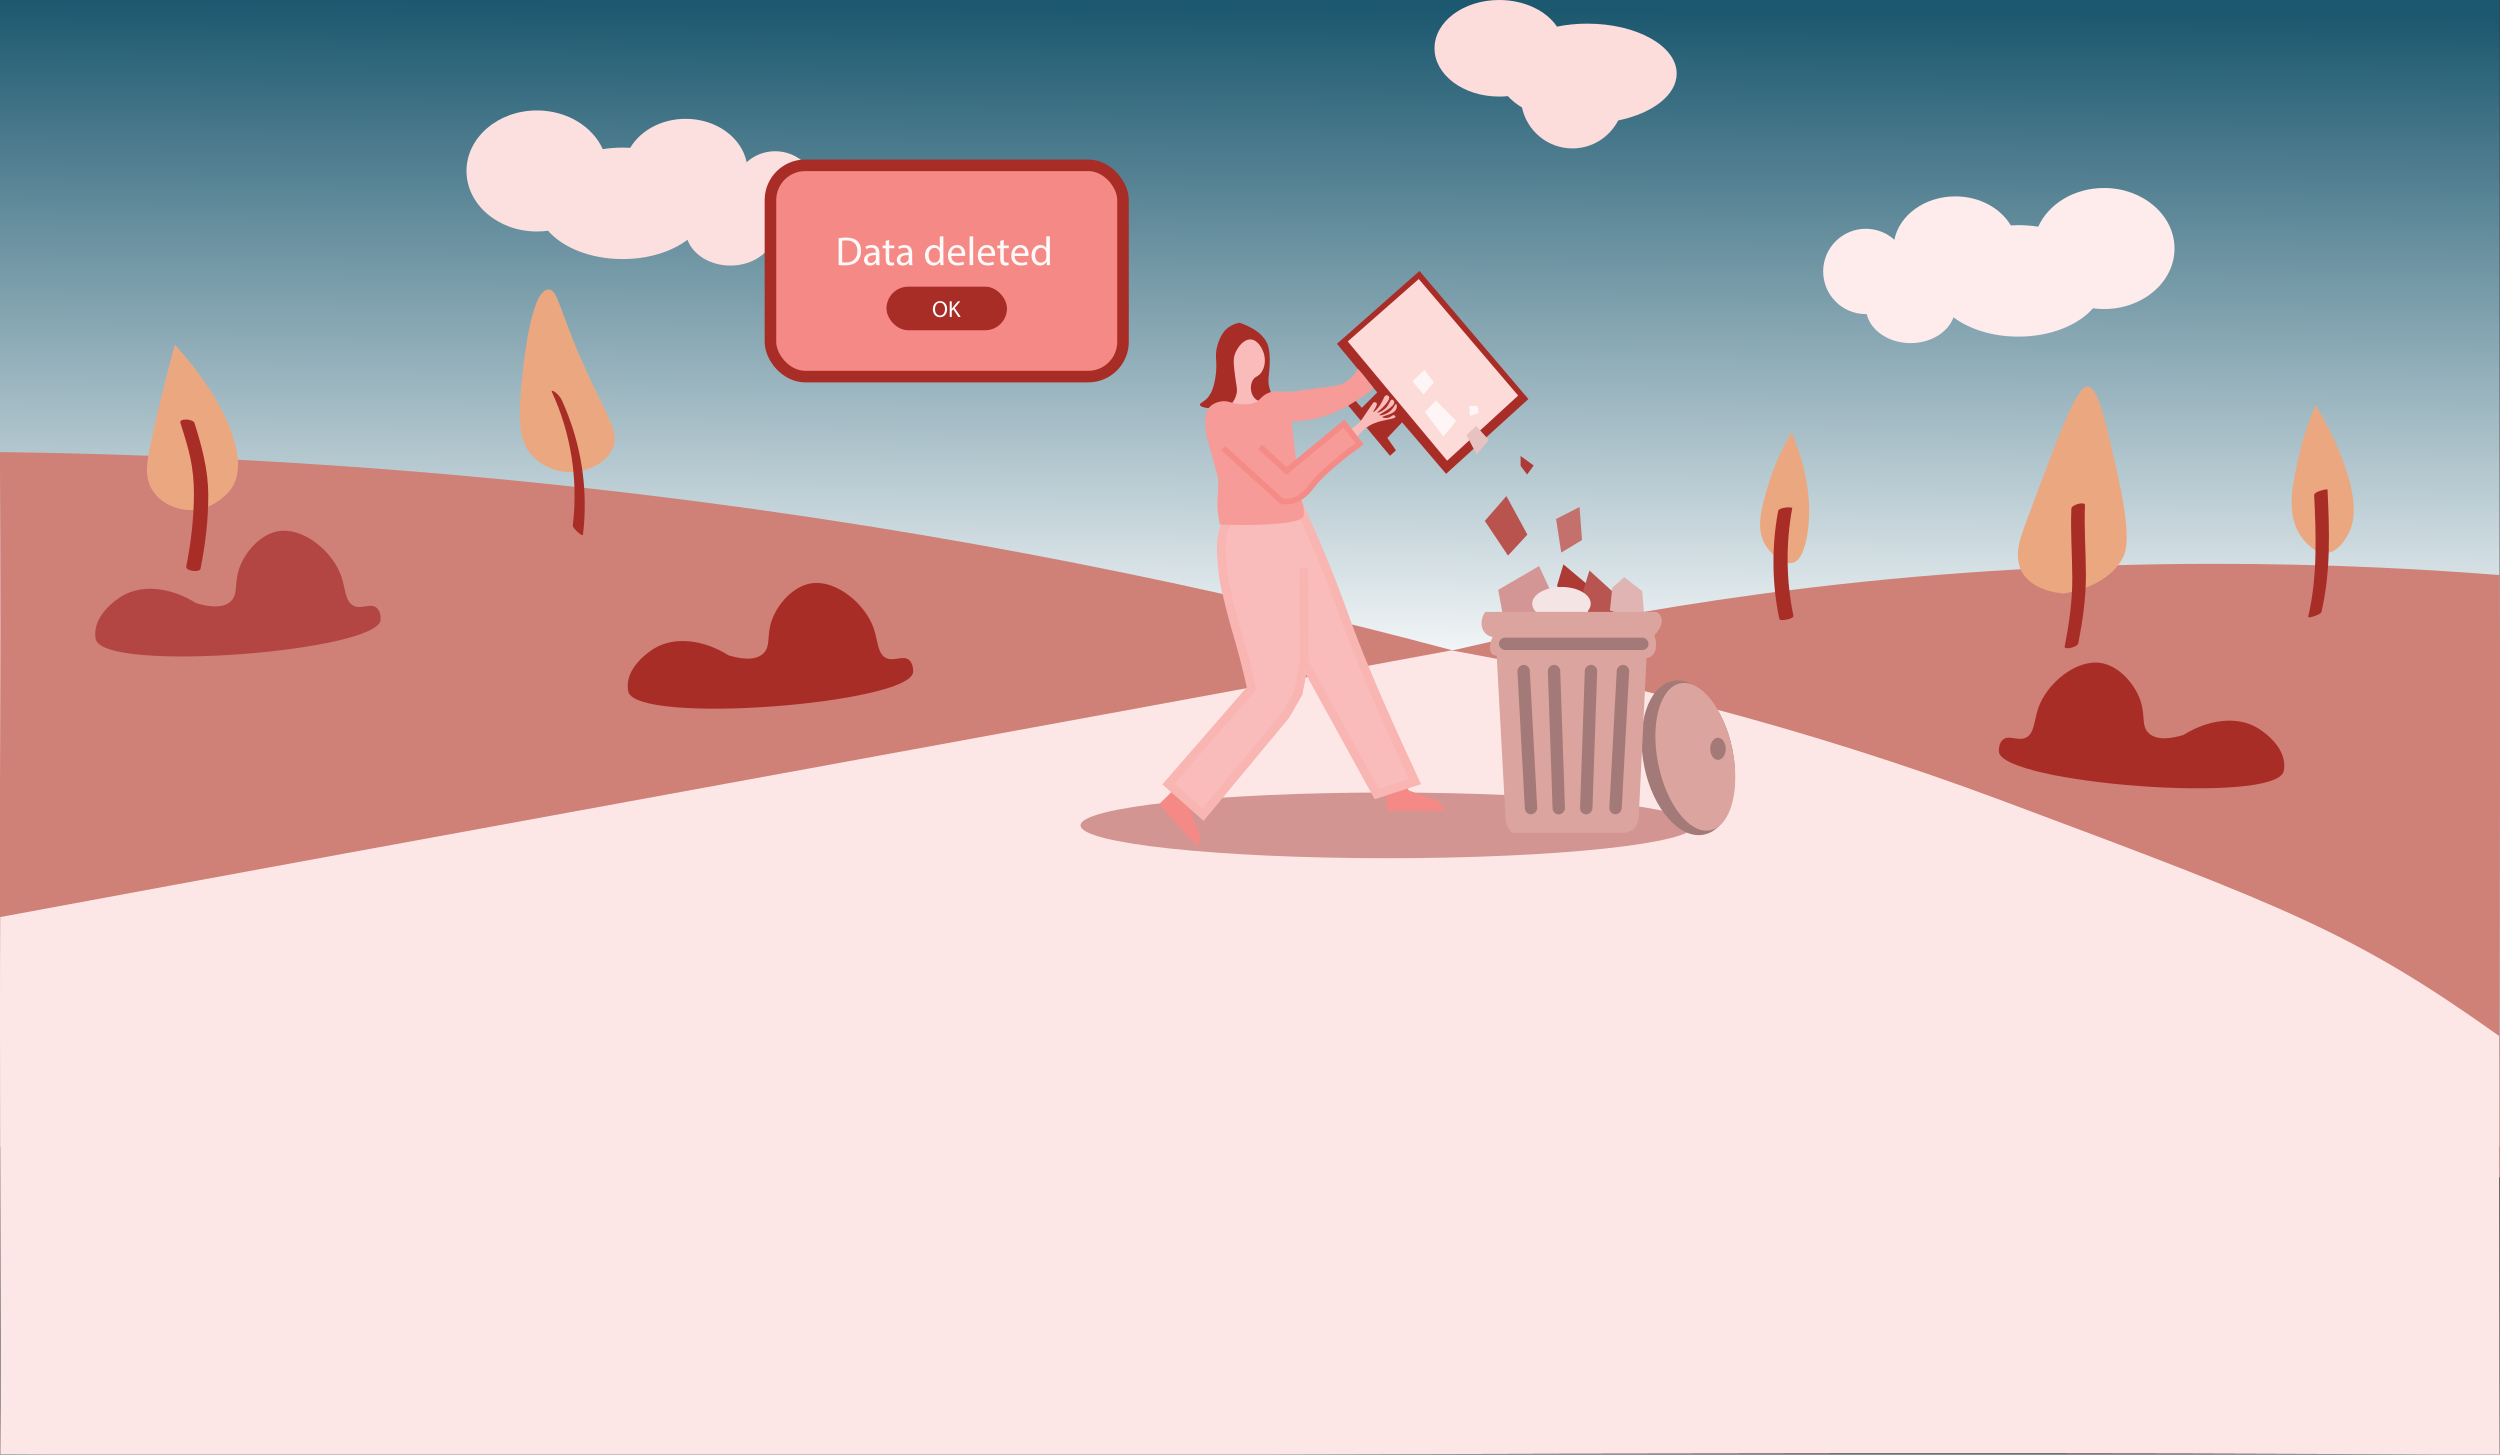 <?xml version="1.0" encoding="UTF-8"?>
<svg xmlns="http://www.w3.org/2000/svg" xmlns:xlink="http://www.w3.org/1999/xlink" viewBox="0 0 863.62 502.47">
  <rect x="0" y="0" width="863.62" height="502.47" fill="#333333" stroke="none"/>
  <defs>
    <style>
      .cls-1 {
        fill: #fdeceb;
      }

      .cls-1, .cls-2, .cls-3, .cls-4, .cls-5, .cls-6, .cls-7, .cls-8, .cls-9, .cls-10, .cls-11, .cls-12, .cls-13, .cls-14, .cls-15, .cls-16, .cls-17, .cls-18, .cls-19, .cls-20, .cls-21, .cls-22, .cls-23, .cls-24, .cls-25, .cls-26, .cls-27 {
        stroke-width: 0px;
      }

      .cls-2 {
        fill: #fde7e6;
      }

      .cls-28 {
        stroke: #f58b87;
        stroke-width: 2px;
      }

      .cls-28, .cls-29, .cls-30 {
        stroke-miterlimit: 10;
      }

      .cls-28, .cls-14 {
        fill: #f69b97;
      }

      .cls-3 {
        fill: #fce0df;
      }

      .cls-4 {
        fill: #fcdddc;
      }

      .cls-5 {
        fill: url(#linear-gradient);
      }

      .cls-6, .cls-30 {
        fill: #f58985;
      }

      .cls-7 {
        fill: #f4e4e3;
      }

      .cls-8 {
        fill: #e0b4b2;
      }

      .cls-9 {
        fill: #fcdbd9;
      }

      .cls-29 {
        stroke: #f8b5b2;
        stroke-width: 3px;
      }

      .cls-29, .cls-25 {
        fill: #f9bcba;
      }

      .cls-10 {
        fill: #fef6f6;
      }

      .cls-11 {
        fill: #eba880;
      }

      .cls-12 {
        fill: #e6c2c0;
      }

      .cls-13 {
        fill: #d39592;
      }

      .cls-15 {
        fill: #c4716d;
      }

      .cls-16 {
        fill: #b34642;
      }

      .cls-17 {
        fill: #b95551;
      }

      .cls-18 {
        fill: #dca49f;
      }

      .cls-19 {
        opacity: .96;
      }

      .cls-19, .cls-26 {
        fill: #fff;
      }

      .cls-20 {
        fill: #ae3a35;
      }

      .cls-21 {
        fill: #a37a77;
      }

      .cls-22 {
        fill: #cf8077;
      }

      .cls-23 {
        fill: #b8534e;
      }

      .cls-24 {
        fill: #d49694;
      }

      .cls-30 {
        stroke: #a92d27;
        stroke-width: 4px;
      }

      .cls-27 {
        fill: #a92d27;
      }
    </style>
    <linearGradient id="linear-gradient" x1="431.46" y1="238.55" x2="433.14" y2="3.29" gradientUnits="userSpaceOnUse">
      <stop offset="0" stop-color="#fff"/>
      <stop offset="1" stop-color="#1c586f"/>
    </linearGradient>
  </defs>
  <g id="Layer_2" data-name="Layer 2">
    <rect class="cls-5" width="863.5" height="396.23"/>
  </g>
  <g id="Layer_3" data-name="Layer 3">
    <path class="cls-22" d="M-.03,156.17c65.67.83,139.92,4.86,220.69,14.53,108.63,13.01,203.05,33.1,281.12,53.97,32.01-7.44,67.26-14.17,105.53-19.37,98.08-13.32,186.63-12.13,256.17-6.65.49,69.42-.37,138.57.12,208-287.33-4.15-576.26-6.27-863.59-10.42-.55-79.34.51-160.72-.03-240.06Z"/>
    <path class="cls-2" d="M.09,316.79c150.02-27.84,351.27-64.28,501.29-92.12,53.9,9.71,119.67,25.52,190.69,52.07,98.63,36.87,120.96,45.39,171.21,81.1.1,12.71.13,132.03.22,144.74-288.13-1.81-575.29,1.61-863.41-.2.31-39.41-.3-146.17,0-185.58Z"/>
    <path class="cls-11" d="M60.37,119.03c-3.52,13.04-6.2,24.43-8.21,33.76-1.4,6.46-2.48,11.94.61,16.73,2.74,4.25,7.86,6.53,12.47,6.69,6.9.24,12.44-4.28,14.6-7.3,6.68-9.35-1.04-29.61-19.47-49.88"/>
    <path class="cls-11" d="M618.94,149.34c-4.48,7.38-6.91,14.04-8.3,18.83-2.37,8.19-4.04,14.31-.96,19.79,2.11,3.75,6.59,7.43,9.89,6.38.85-.27,3.41-1.42,4.79-9.89,1.05-6.48,1.6-18.41-5.43-35.11Z"/>
    <path class="cls-11" d="M712.92,205.05c-2.76-.26-10.93-1.37-14.36-7.34-3.03-5.27-.79-11.58.96-16.28,11.98-32.24,18.05-48.35,21.7-47.88,3.5.46,5.63,9.77,9.89,28.41,5.43,23.73,3.41,28.68,1.92,31.28-4.71,8.16-14.61,10.84-20.11,11.81Z"/>
    <path class="cls-11" d="M799.96,139.93c-3.05,6.89-4.75,12.88-5.74,17.24-2.35,10.32-4.67,20.47.64,28.09.54.78,4.3,6.17,8.94,5.75,3.92-.36,6.38-4.7,7.34-6.38,7.45-13.11-8.49-40.21-11.17-44.68Z"/>
    <g>
      <path class="cls-11" d="M194.89,162.97c-.91-.1-6.9-.82-11.25-5.78-3.43-3.91-4.91-9.39-3.65-22.81.73-7.76,3.2-34.09,9.43-34.37,3.61-.16,3.83,8.62,14.9,31.94,6.2,13.05,9.72,17.86,7.3,23.12-2.5,5.43-10.1,8.6-16.73,7.91Z"/>
      <path class="cls-27" d="M201.4,184.66c1.89-15.8-.68-32.01-7.34-46.46-.48-1.03-1.29-1.94-2.17-2.65-.24-.19-1.67-1.08-1.22-.09,6.59,14.3,9.08,30.26,7.21,45.9-.1.84,1.25,2.03,1.79,2.54.19.18,1.65,1.48,1.73.77h0Z"/>
    </g>
    <path class="cls-27" d="M69.29,196.42c1.66-8.36,2.68-16.93,2.66-25.46s-2.19-16.7-4.78-24.87c-.45-1.42-5.36-1.65-4.86-.06,1.26,3.97,2.52,7.94,3.41,12.01s1.29,8.44,1.27,12.73c-.03,8.37-1.03,16.78-2.66,24.98-.29,1.45,4.64,2.23,4.96.66h0Z"/>
    <path class="cls-27" d="M614.24,176.57c-2.27,12.31-2.13,24.97.41,37.22.21,1.01,5.1,0,4.89-1.05-2.54-12.26-2.68-24.91-.41-37.22.09-.49-4.63-.36-4.89,1.05h0Z"/>
    <path class="cls-27" d="M715.55,175.67c-.34,7.92.27,15.82.32,23.74s-1.06,16-2.64,23.95c-.25,1.28,4.44.25,4.71-1.14,1.55-7.8,2.64-15.54,2.64-23.51s-.67-16.12-.32-24.18c.06-1.47-4.66-.18-4.71,1.14h0Z"/>
    <path class="cls-27" d="M799.42,171.03c.67,13.99,1.17,28.18-2.04,41.91-.16.69,1.64.06,1.88-.02.58-.2,2.51-.79,2.69-1.55,3.23-13.86,2.77-28.15,2.09-42.26-.02-.33-4.68.67-4.62,1.91h0Z"/>
    <path class="cls-27" d="M315.44,232.17c-.95,10.91-95.3,18.44-98.4,6.77-.11-.41-.22-1.28-.2-2.19.16-7.16,8.2-12.17,9.16-12.75,6.98-4.22,16.96-3.09,25.69,2.39,3.74,1.12,9.04,2.11,11.95-.6,2.73-2.54,1.08-6.19,2.99-11.55,1.98-5.56,7.37-11.83,13.74-12.75,8.51-1.23,18.59,7.11,21.51,15.74,1.43,4.22,1.26,8.83,4.38,10.16,2.72,1.16,5.68-1.14,7.77.6,1.58,1.31,1.42,3.9,1.39,4.18Z"/>
    <path class="cls-16" d="M131.5,214.13c-.95,10.91-95.3,18.44-98.4,6.77-.11-.41-.22-1.28-.2-2.19.16-7.16,8.2-12.17,9.16-12.75,6.98-4.22,16.96-3.09,25.69,2.39,3.74,1.12,9.04,2.11,11.95-.6,2.73-2.54,1.08-6.19,2.99-11.55,1.98-5.56,7.37-11.83,13.74-12.75,8.51-1.23,18.59,7.11,21.51,15.74,1.43,4.22,1.26,8.83,4.38,10.16,2.72,1.16,5.68-1.14,7.77.6,1.58,1.31,1.42,3.9,1.39,4.18Z"/>
    <path class="cls-27" d="M690.51,259.68c.95,10.91,95.3,18.44,98.4,6.77.11-.41.22-1.28.2-2.19-.16-7.16-8.2-12.17-9.16-12.75-6.98-4.22-16.96-3.09-25.69,2.39-3.74,1.12-9.04,2.11-11.95-.6-2.73-2.54-1.08-6.19-2.99-11.55-1.98-5.56-7.37-11.83-13.74-12.75-8.51-1.23-18.59,7.11-21.51,15.74-1.43,4.22-1.26,8.83-4.38,10.16-2.72,1.16-5.68-1.14-7.77.6-1.58,1.31-1.42,3.9-1.39,4.18Z"/>
  </g>
  <g id="Layer_6" data-name="Layer 6">
    <path class="cls-3" d="M185.5,38.15c10.36,0,19.2,5.55,22.72,13.37,2.21-.34,4.51-.53,6.88-.53.88,0,1.75.03,2.61.08,3.5-5.93,10.75-10.02,19.15-10.02,10.59,0,19.35,6.48,21.07,14.98,2.61-2.35,6.06-3.79,9.85-3.79,8.14,0,14.74,6.6,14.74,14.74s-6.6,14.74-14.74,14.74c-.1,0-.19-.01-.29-.01-1.37,5.71-7.64,10.03-15.17,10.03-7.03,0-12.95-3.76-14.83-8.91-5.43,4.09-13.44,6.67-22.4,6.67-11.06,0-20.69-3.95-25.77-9.79-1.25.17-2.52.26-3.82.26-13.45,0-24.35-9.36-24.35-20.91s10.9-20.91,24.35-20.91Z"/>
    <g>
      <ellipse class="cls-13" cx="479.32" cy="285.12" rx="106.05" ry="11.35"/>
      <g>
        <path class="cls-20" d="M537.9,202.21c.73-2.42,1.46-4.84,2.18-7.26,5.65,4.75,11.3,9.5,16.95,14.26-5.59.45-11.17.9-16.76,1.35"/>
        <path class="cls-17" d="M546.95,203.95c.71-2.29,1.41-4.58,2.12-6.87,5.69,5.18,11.39,10.36,17.08,15.54-5.74.19-11.47.39-17.21.58-.66-3.08-1.33-6.16-1.99-9.25Z"/>
        <path class="cls-24" d="M519.34,213.52c-.6-3.25-1.2-6.51-1.8-9.76,4.71-2.74,9.42-5.48,14.13-8.22,1.54,3.34,3.08,6.68,4.62,10.02.36,2.38.73,4.75,1.09,7.13-6.01.28-12.03.56-18.04.83Z"/>
        <ellipse class="cls-7" cx="539.41" cy="208.55" rx="10.11" ry="5.79"/>
        <path class="cls-8" d="M556.97,202.99c1.37-1.2,2.74-2.4,4.11-3.6,2.08,1.61,4.15,3.21,6.23,4.82.3,3.79.6,7.58.9,11.37-4.02-1.58-8.05-3.17-12.07-4.75.28-2.61.56-5.22.83-7.83Z"/>
        <ellipse class="cls-21" cx="583.23" cy="261.76" rx="15.51" ry="27.07" transform="translate(-40.66 122.33) rotate(-11.57)"/>
        <path class="cls-18" d="M522.35,287.68c-1.24-1.2-2.05-2.76-2.25-4.58-1.02-18.87-2.05-37.75-3.07-56.62-.74.02-1.17-.2-1.41-.38-1.19-.88-1.3-3.34,0-6.02-.65-.15-1.92-.54-2.82-1.67-1.42-1.77-1.36-4.64.26-7.05h59.05c.92.47,1.34,1.05,1.54,1.41.96,1.75.15,4.5-2.18,6.66,1.13,2.97.75,5.84-.9,7.17-.35.28-.91.62-1.79.77-.9,18.32-1.79,36.64-2.69,54.96-.37,2.11-1.1,4.12-2.56,4.61-.88.3-1.94.73-2.15.73-2.1,0-13.36,0-39.03,0Z"/>
        <rect class="cls-21" x="517.79" y="220.27" width="51.7" height="4.28" rx="2.14" ry="2.14"/>
        <rect class="cls-21" x="501.74" y="253.35" width="51.7" height="4.28" rx="2.14" ry="2.14" transform="translate(300.93 796.09) rotate(-93.09)"/>
        <rect class="cls-21" x="533.52" y="253.35" width="51.7" height="4.28" rx="2.14" ry="2.14" transform="translate(274.09 800.27) rotate(-86.91)"/>
        <rect class="cls-21" x="522.93" y="253.35" width="51.7" height="4.28" rx="2.14" ry="2.14" transform="translate(274.58 795.16) rotate(-88.03)"/>
        <rect class="cls-21" x="511.82" y="253.37" width="51.7" height="4.28" rx="2.14" ry="2.14" transform="translate(300.78 801.64) rotate(-91.97)"/>
        <ellipse class="cls-18" cx="585.66" cy="261.4" rx="13.05" ry="25.9" transform="translate(-40.54 122.81) rotate(-11.57)"/>
        <ellipse class="cls-21" cx="593.47" cy="258.67" rx="2.69" ry="3.82"/>
      </g>
      <path class="cls-15" d="M537.54,179.29c.6,3.87,1.19,7.74,1.79,11.6,2.39-1.45,4.78-2.89,7.17-4.34-.28-3.8-.57-7.61-.85-11.41-2.7,1.38-5.41,2.77-8.11,4.15Z"/>
      <path class="cls-23" d="M512.92,179.95c2.67,3.99,5.35,7.99,8.02,11.98,2.23-2.42,4.47-4.84,6.7-7.26-2.42-4.43-4.84-8.87-7.26-13.3-2.48,2.86-4.97,5.72-7.45,8.58Z"/>
      <path class="cls-20" d="M525.28,157.5v3.4c.75,1.01,1.51,2.01,2.26,3.02.75-1.04,1.51-2.08,2.26-3.11-1.51-1.1-3.02-2.2-4.53-3.3Z"/>
      <path class="cls-27" d="M480.17,157.45c-2.15-2.58-4.31-5.16-6.46-7.75-2.83-3.4-5.64-6.79-8.44-10.19-.3-.39-.61-.79-.91-1.18.71-.62,1.42-1.24,2.13-1.86,1.32,1.47,2.64,2.94,3.95,4.41,1.77-1.77,3.55-3.55,5.32-5.32-4.64-5.6-9.27-11.2-13.91-16.8,9.5-8.39,19-16.77,28.5-25.16,12.54,14.75,25.08,29.49,37.63,44.24-9.48,8.61-18.95,17.23-28.43,25.84-5.07-5.93-10.14-11.86-15.2-17.79-1.7,1.8-3.4,3.6-5.09,5.4.99,1.42,1.98,2.84,2.96,4.26l-2.05,1.9Z"/>
      <path class="cls-9" d="M465.57,117.96c8.18-7.19,16.35-14.38,24.53-21.57,11.45,13.42,22.89,26.84,34.34,40.26-8.18,7.5-16.35,15-24.53,22.5-11.45-13.73-22.89-27.46-34.34-41.19Z"/>
      <path class="cls-10" d="M492.05,127.77c-1.38,1.32-2.75,2.65-4.13,3.97,1.27,1.51,2.54,3.01,3.82,4.52,1.19-1.38,2.39-2.75,3.58-4.13-1.09-1.45-2.18-2.91-3.27-4.36Z"/>
      <path class="cls-10" d="M496.02,138.36l-3.82,3.97c2.15,2.83,4.31,5.66,6.46,8.49,1.45-1.82,2.91-3.63,4.36-5.45-2.34-2.34-4.67-4.67-7.01-7.01Z"/>
      <path class="cls-10" d="M507.54,140.15c.08,1.17.16,2.34.23,3.5,1.01-.34,2.02-.67,3.04-1.01-.13-.78-.26-1.56-.39-2.34-.96-.05-1.92-.1-2.88-.16Z"/>
      <path class="cls-12" d="M506.61,150.28c1.17,2.26,2.34,4.52,3.5,6.77,1.4-1.69,2.8-3.37,4.2-5.06-1.45-1.61-2.91-3.22-4.36-4.83-1.12,1.04-2.23,2.08-3.35,3.11Z"/>
      <path class="cls-27" d="M428.24,111.48c-1.04.19-2.72.65-4.29,1.93-.42.34-2.24,1.89-3.36,5.79-1.28,4.47.25,5.43-.79,11.57-.51,3.05-1.22,4.75-2.29,6.22-1.34,1.83-3.11,2.14-3,2.86.19,1.18,4.84,1.38,7,1.43,1.65.03,17.32.36,18.15-3.86.19-.95-.56-1.24-1.14-3.43-.66-2.46-.18-4.09,0-6.5.07-.88.4-5.34-.5-8.14-.47-1.46-2.15-5.22-9.79-7.86Z"/>
      <path class="cls-25" d="M425.16,140.63c-.42-.9,1.37-1.73,2-4.57.37-1.67-.01-2.42-.43-5.64-.53-4.07-.79-6.1-.21-7.86.79-2.41,3.06-5.51,5.64-5.29,2.44.21,3.8,3.25,4.07,3.86,1.1,2.46.96,5.66-.64,7.72-1.14,1.47-2.05,1.09-2.86,2.57-.97,1.78-.79,4.37.5,5.93,1.14,1.38,2.56,1.24,2.57,1.79.02,1.42-9.72,3.5-10.64,1.5Z"/>
      <path class="cls-25" d="M465.45,148.82c3.04-1.48,4.54-3.18,5.35-4.45,1.47-2.3,3-4.36,3.65-5.34.07-.1.76-.17,1.04.12.67.68-1.31,3.07-1.11,3.2.15.09,1.53-1,2.61-2.79.99-1.64,1.16-2.96,1.96-3.02.32-.03.68.15.85.42.73,1.15-2.32,3.97-2.73,4.36-.8.74-1.38,1.12-1.31,1.22.1.14,1.55-.31,2.67-1.3,1.62-1.43,1.66-3.21,2.41-3.2.33,0,.68.36.78.71.5,1.8-5.32,4.28-5.09,4.68.15.24,2.6-.19,4.17-1.84.94-.99,1.26-2.09,1.56-2.02.25.06.39.89.13,1.6-.78,2.14-4.92,2.43-4.83,2.91.05.26,1.42.54,2.48.06.68-.3,1.03-.83,1.5-.71.26.07.52.32.52.53,0,.84-4.05.93-7.3,2.25-1.86.75-4.32,2.26-6.59,5.57"/>
      <path class="cls-6" d="M408.08,270.25c-2.56,2.52-5.12,5.04-7.68,7.57,4.48,4.97,8.96,9.94,13.44,14.91.26-1.28.53-2.56.79-3.84-1.36-3.46-2.71-6.93-4.07-10.39.9-1.51,1.81-3.01,2.71-4.52-.24-.51-.62-1.17-1.24-1.81-1.46-1.49-3.26-1.83-3.95-1.92Z"/>
      <path class="cls-6" d="M478.84,269.35c.15,3.59.31,7.18.46,10.77,6.69.01,13.38.02,20.07.03-.77-1.05-1.55-2.11-2.32-3.16-3.48-1.32-6.96-2.64-10.43-3.95-.51-1.68-1.02-3.36-1.53-5.04-.54-.17-1.29-.33-2.17-.29-2.09.09-3.54,1.19-4.08,1.64Z"/>
      <path class="cls-29" d="M450.4,196.08c.05,10.9.09,21.81.14,32.71-.7,3.57-1.39,7.15-2.09,10.72-1.44,2.51-2.88,5.01-4.31,7.52-9.51,11.46-19.02,22.92-28.53,34.38-3.99-3.53-7.98-7.05-11.97-10.58,9.56-11,19.12-21.99,28.67-32.99h0c-.51-2.38-1.34-6.08-2.51-10.58-1.94-7.47-3.01-10.17-4.73-17.12-1.46-5.87-2.19-8.8-2.51-11.69-.79-7.13-1.63-14.81,2.37-19.77,4.47-5.54,14.17-6.64,23.94-3.62.83,1.76,2.11,4.53,3.62,7.93,6.91,15.57,11.11,27.55,12.25,30.76,3.45,9.69,10.09,26.23,24.08,56.23-4.41,1.44-8.82,2.88-13.22,4.31-8.35-15.17-16.7-30.34-25.05-45.52"/>
      <path class="cls-14" d="M449.2,171.76c.42.85.95,2.19,1.15,3.92.14,1.31.04,2.35,0,2.56-.45,2.49-12.68,3.53-28.93,2.96-.54-2.32-.74-4.23-.82-5.52-.31-5,.73-6.84,0-11.25-.06-.34-.05-.27-1.33-4.8-2.28-8.11-2.43-8.8-2.56-9.81-.45-3.57-.92-7.21,1.33-9.4,1.68-1.64,4.21-1.82,4.5-1.84,1.45-.09,1.87.34,3.99.72,1.51.27,3.85.68,6.03.1,2.85-.75,2.75-2.46,5.62-3.68,2.08-.88,2.76-.25,7.36-.41,2.21-.08,1.63-.21,9.71-1.23,6.18-.78,6.87-.75,8.28-1.43,3.08-1.49,4.44-3.29,5.48-5.23,2.01,1.84,3.58,4.46,5.4,6.52-1.95,2.19-3.51,2.89-6.99,5.16-8.38,5.45-16.81,6.39-21.26,6.54,1.02,8.71,2.03,17.43,3.05,26.14Z"/>
      <path class="cls-28" d="M422.54,154.82c6.75,6.1,13.49,12.2,20.24,18.3.71.12,1.8.23,3.07,0,3.9-.7,6.29-3.98,7.16-5.11,2.46-3.2,7.17-7.78,16.66-14.72-1.81-2.32-3.61-4.63-5.42-6.95-6.61,5.45-13.22,10.9-19.83,16.36-3.03-2.79-6.07-5.59-9.1-8.38"/>
    </g>
    <g>
      <rect class="cls-30" x="266.15" y="57.11" width="121.79" height="72.98" rx="12" ry="12"/>
      <rect class="cls-27" x="306.23" y="99.02" width="41.63" height="15.07" rx="7.54" ry="7.54"/>
      <g>
        <path class="cls-19" d="M289.71,82.27c.74-.11,1.62-.2,2.59-.2,1.75,0,3,.41,3.82,1.18.84.77,1.33,1.86,1.33,3.39s-.48,2.8-1.36,3.67c-.88.88-2.34,1.36-4.17,1.36-.87,0-1.6-.04-2.21-.11v-9.29ZM290.93,90.62c.31.06.76.07,1.23.07,2.61,0,4.02-1.46,4.02-4.01.01-2.23-1.25-3.64-3.82-3.64-.63,0-1.11.06-1.43.13v7.45Z"/>
        <path class="cls-19" d="M302.75,91.58l-.1-.85h-.04c-.38.53-1.11,1.01-2.07,1.01-1.37,0-2.07-.97-2.07-1.95,0-1.64,1.46-2.54,4.08-2.52v-.14c0-.56-.15-1.57-1.54-1.57-.63,0-1.29.2-1.76.5l-.28-.81c.56-.36,1.37-.6,2.23-.6,2.07,0,2.58,1.42,2.58,2.77v2.54c0,.59.03,1.16.11,1.62h-1.12ZM302.57,88.12c-1.34-.03-2.87.21-2.87,1.53,0,.8.53,1.18,1.16,1.18.88,0,1.44-.56,1.64-1.13.04-.13.07-.27.07-.39v-1.18Z"/>
        <path class="cls-19" d="M307.17,82.86v1.95h1.76v.94h-1.76v3.66c0,.84.24,1.32.92,1.32.32,0,.56-.04.71-.08l.06.92c-.24.1-.62.17-1.09.17-.57,0-1.04-.18-1.33-.52-.35-.36-.48-.97-.48-1.76v-3.7h-1.05v-.94h1.05v-1.62l1.21-.32Z"/>
        <path class="cls-19" d="M314.07,91.58l-.1-.85h-.04c-.38.53-1.11,1.01-2.07,1.01-1.37,0-2.07-.97-2.07-1.95,0-1.64,1.46-2.54,4.08-2.52v-.14c0-.56-.15-1.57-1.54-1.57-.63,0-1.29.2-1.76.5l-.28-.81c.56-.36,1.37-.6,2.23-.6,2.07,0,2.58,1.42,2.58,2.77v2.54c0,.59.03,1.16.11,1.62h-1.12ZM313.89,88.12c-1.34-.03-2.87.21-2.87,1.53,0,.8.53,1.18,1.16,1.18.88,0,1.44-.56,1.64-1.13.04-.13.07-.27.07-.39v-1.18Z"/>
        <path class="cls-19" d="M325.89,81.64v8.19c0,.6.01,1.29.06,1.75h-1.11l-.06-1.18h-.03c-.38.76-1.21,1.33-2.31,1.33-1.64,0-2.9-1.39-2.9-3.45-.01-2.25,1.39-3.64,3.04-3.64,1.04,0,1.74.49,2.04,1.04h.03v-4.05h1.23ZM324.66,87.56c0-.15-.01-.36-.06-.52-.18-.78-.85-1.43-1.78-1.43-1.27,0-2.03,1.12-2.03,2.62,0,1.37.67,2.51,2,2.51.83,0,1.58-.55,1.81-1.47.04-.17.06-.34.06-.53v-1.18Z"/>
        <path class="cls-19" d="M328.62,88.42c.03,1.67,1.09,2.35,2.33,2.35.88,0,1.42-.15,1.88-.35l.21.88c-.43.2-1.18.42-2.25.42-2.09,0-3.33-1.37-3.33-3.42s1.21-3.66,3.18-3.66c2.21,0,2.8,1.95,2.8,3.19,0,.25-.03.45-.04.58h-4.76ZM332.23,87.53c.01-.78-.32-2-1.71-2-1.25,0-1.79,1.15-1.89,2h3.6Z"/>
        <path class="cls-19" d="M334.95,81.64h1.23v9.95h-1.23v-9.95Z"/>
        <path class="cls-19" d="M338.94,88.42c.03,1.67,1.09,2.35,2.33,2.35.88,0,1.42-.15,1.88-.35l.21.88c-.43.2-1.18.42-2.25.42-2.09,0-3.33-1.37-3.33-3.42s1.21-3.66,3.18-3.66c2.21,0,2.8,1.95,2.8,3.19,0,.25-.03.45-.04.58h-4.76ZM342.55,87.53c.01-.78-.32-2-1.71-2-1.25,0-1.79,1.15-1.89,2h3.6Z"/>
        <path class="cls-19" d="M346.75,82.86v1.95h1.76v.94h-1.76v3.66c0,.84.24,1.32.92,1.32.32,0,.56-.04.71-.08l.06.92c-.24.1-.62.17-1.09.17-.57,0-1.04-.18-1.33-.52-.35-.36-.48-.97-.48-1.76v-3.7h-1.05v-.94h1.05v-1.62l1.21-.32Z"/>
        <path class="cls-19" d="M350.5,88.42c.03,1.67,1.09,2.35,2.33,2.35.88,0,1.42-.15,1.88-.35l.21.88c-.43.2-1.18.42-2.25.42-2.09,0-3.33-1.37-3.33-3.42s1.21-3.66,3.18-3.66c2.21,0,2.8,1.95,2.8,3.19,0,.25-.03.45-.04.58h-4.76ZM354.11,87.53c.01-.78-.32-2-1.71-2-1.25,0-1.79,1.15-1.89,2h3.6Z"/>
        <path class="cls-19" d="M362.68,81.64v8.19c0,.6.01,1.29.06,1.75h-1.11l-.06-1.18h-.03c-.38.76-1.21,1.33-2.31,1.33-1.64,0-2.9-1.39-2.9-3.45-.01-2.25,1.39-3.64,3.04-3.64,1.04,0,1.74.49,2.04,1.04h.03v-4.05h1.23ZM361.45,87.56c0-.15-.01-.36-.06-.52-.18-.78-.85-1.43-1.78-1.43-1.28,0-2.03,1.12-2.03,2.62,0,1.37.67,2.51,2,2.51.83,0,1.58-.55,1.81-1.47.04-.17.06-.34.06-.53v-1.18Z"/>
      </g>
      <g>
        <path class="cls-26" d="M327.18,106.74c0,1.85-1.13,2.84-2.5,2.84s-2.42-1.1-2.42-2.73c0-1.71,1.06-2.83,2.5-2.83s2.42,1.13,2.42,2.73ZM323,106.82c0,1.15.62,2.18,1.72,2.18s1.73-1.02,1.73-2.24c0-1.07-.56-2.19-1.72-2.19s-1.73,1.06-1.73,2.25Z"/>
        <path class="cls-26" d="M328.08,104.1h.7v2.6h.02c.14-.21.29-.4.42-.58l1.65-2.02h.86l-1.95,2.29,2.1,3.1h-.82l-1.77-2.65-.51.59v2.05h-.7v-5.39Z"/>
      </g>
    </g>
    <path class="cls-1" d="M726.83,64.94c-10.36,0-19.2,5.55-22.72,13.37-2.21-.34-4.51-.53-6.88-.53-.88,0-1.75.03-2.61.08-3.5-5.93-10.75-10.02-19.15-10.02-10.59,0-19.35,6.48-21.07,14.98-2.61-2.35-6.06-3.79-9.85-3.79-8.14,0-14.74,6.6-14.74,14.74s6.6,14.74,14.74,14.74c.1,0,.19-.01.29-.01,1.37,5.71,7.64,10.03,15.17,10.03,7.03,0,12.95-3.76,14.83-8.91,5.43,4.09,13.44,6.67,22.4,6.67,11.06,0,20.69-3.95,25.77-9.79,1.25.17,2.52.26,3.82.26,13.45,0,24.35-9.36,24.35-20.91s-10.9-20.91-24.35-20.91Z"/>
    <path class="cls-4" d="M579.21,25.41c0-9.52-13.8-17.24-30.83-17.24-3.7,0-7.24.36-10.52,1.03-3.67-5.46-11.23-9.2-19.97-9.2-12.34,0-22.34,7.47-22.34,16.68s10,16.68,22.34,16.68c1.02,0,2.02-.06,3-.15,1.3,1.43,2.95,2.75,4.88,3.92,1.72,8.08,8.86,14.14,17.42,14.14,6.88,0,12.84-3.92,15.81-9.66,11.8-2.42,20.21-8.76,20.21-16.19Z"/>
  </g>
</svg>